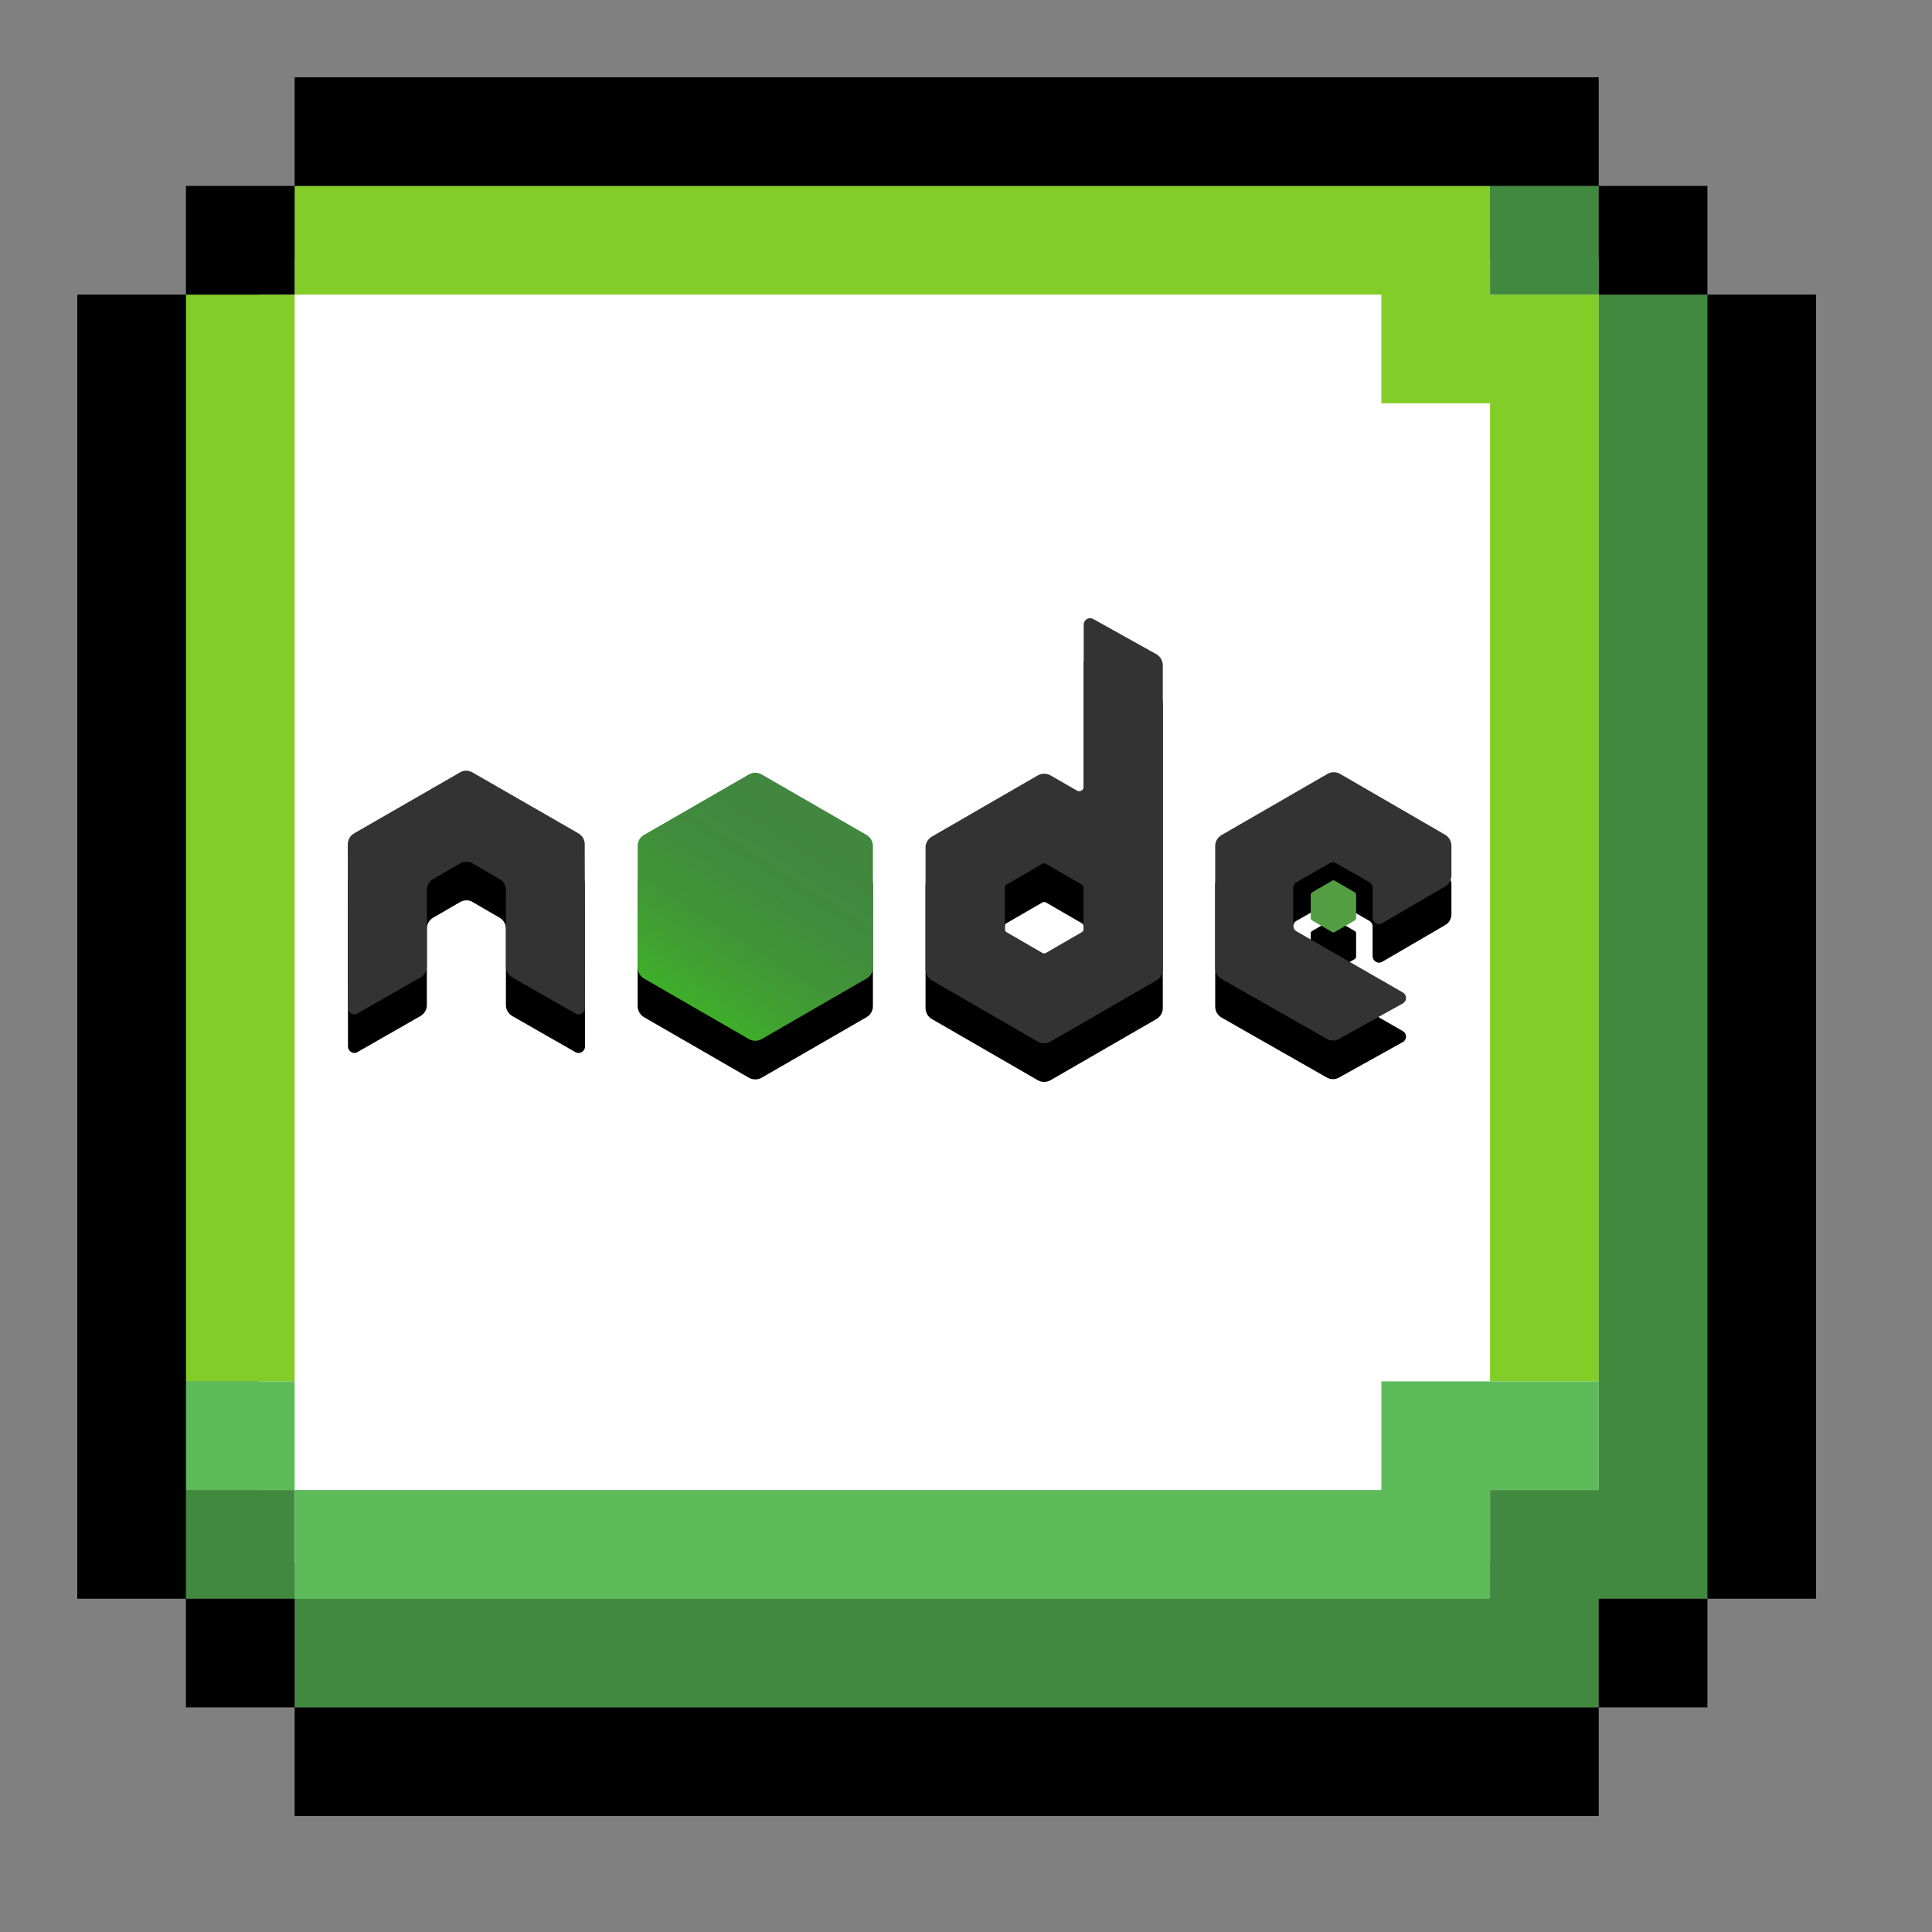 <svg width="50" height="50" viewBox="0 0 50 50" fill="none" xmlns="http://www.w3.org/2000/svg">
<rect x="0" y="0" width="50" height="50" fill="#808080" stroke="none"/>
<rect x="6.688" y="6.688" width="34.688" height="33.75" fill="white"/>
<path fill-rule="evenodd" clip-rule="evenodd" d="M7.625 7.625L7.625 4.812H38.562V7.625L41.375 7.625V35.75H38.562V10.438H35.75V7.625H7.625ZM7.625 7.625V35.75H4.812V7.625H7.625Z" fill="#83CD29"/>
<path fill-rule="evenodd" clip-rule="evenodd" d="M38.562 4.812H41.375V7.625H38.562V4.812ZM41.375 41.375H44.188V7.625H41.375V38.562H38.562V41.375H7.625V38.562H4.812V41.375H7.625V44.188H41.375V41.375Z" fill="#41893F"/>
<path fill-rule="evenodd" clip-rule="evenodd" d="M4.812 35.75H7.625V38.562H4.812V35.75ZM35.75 38.562H7.625V41.375H38.562V38.562H41.375V35.75H35.75V38.562Z" fill="#5DBB5A"/>
<path fill-rule="evenodd" clip-rule="evenodd" d="M41.375 2H7.625V4.812H4.812V7.625H2V41.375H4.812V44.188H7.625V47H41.375V44.188H44.188V41.375H47V7.625H44.188V4.812H41.375V2ZM41.375 4.812V7.625H44.188V41.375H41.375V44.188H7.625V41.375H4.812V7.625H7.625V4.812H41.375Z" fill="black"/>
<path d="M15.133 22.849C15.133 22.733 15.069 22.623 14.966 22.565L12.228 20.99C12.183 20.964 12.131 20.951 12.08 20.945H12.054C12.002 20.945 11.95 20.964 11.905 20.99L9.168 22.565C9.065 22.623 9 22.733 9 22.849L9.006 27.085C9.006 27.143 9.039 27.201 9.09 27.227C9.142 27.259 9.207 27.259 9.252 27.227L10.879 26.297C10.982 26.239 11.047 26.129 11.047 26.013V24.031C11.047 23.915 11.111 23.805 11.215 23.747L11.905 23.347C11.957 23.314 12.015 23.301 12.073 23.301C12.131 23.301 12.189 23.314 12.235 23.347L12.925 23.747C13.029 23.805 13.093 23.915 13.093 24.031V26.013C13.093 26.129 13.158 26.239 13.261 26.297L14.888 27.227C14.913 27.243 14.942 27.251 14.972 27.251C15.002 27.251 15.031 27.243 15.056 27.227C15.108 27.201 15.14 27.143 15.14 27.085L15.133 22.849ZM28.291 17.019C28.24 16.994 28.175 16.994 28.13 17.019C28.078 17.052 28.046 17.103 28.046 17.161V21.358C28.046 21.397 28.027 21.436 27.988 21.461C27.949 21.481 27.911 21.481 27.872 21.461L27.188 21.067C27.137 21.039 27.081 21.024 27.023 21.024C26.965 21.024 26.908 21.039 26.858 21.067L24.121 22.649C24.017 22.707 23.953 22.817 23.953 22.933V26.09C23.953 26.207 24.017 26.317 24.121 26.375L26.858 27.956C26.908 27.985 26.965 28 27.023 28C27.081 28 27.137 27.985 27.188 27.956L29.925 26.375C30.028 26.317 30.093 26.207 30.093 26.09V18.22C30.093 18.098 30.028 17.988 29.925 17.93L28.291 17.019ZM28.04 25.051C28.04 25.083 28.027 25.109 28.001 25.122L27.065 25.664C27.052 25.671 27.037 25.674 27.023 25.674C27.008 25.674 26.994 25.671 26.981 25.664L26.045 25.122C26.019 25.109 26.006 25.077 26.006 25.051V23.966C26.006 23.934 26.019 23.908 26.045 23.895L26.981 23.353C26.994 23.347 27.008 23.343 27.023 23.343C27.037 23.343 27.052 23.347 27.065 23.353L28.001 23.895C28.027 23.908 28.04 23.941 28.04 23.966V25.051ZM37.401 23.941C37.505 23.883 37.563 23.773 37.563 23.657V22.888C37.563 22.772 37.498 22.662 37.401 22.604L34.683 21.029C34.633 21 34.576 20.985 34.519 20.985C34.461 20.985 34.404 21 34.354 21.029L31.616 22.61C31.513 22.669 31.449 22.778 31.449 22.895V26.052C31.449 26.168 31.513 26.278 31.616 26.336L34.335 27.885C34.438 27.943 34.561 27.943 34.657 27.885L36.304 26.969C36.355 26.943 36.388 26.885 36.388 26.827C36.388 26.768 36.355 26.71 36.304 26.684L33.553 25.103C33.502 25.07 33.469 25.019 33.469 24.961V23.973C33.469 23.915 33.502 23.857 33.553 23.831L34.412 23.34C34.437 23.324 34.466 23.316 34.496 23.316C34.526 23.316 34.555 23.324 34.58 23.34L35.439 23.831C35.49 23.863 35.523 23.915 35.523 23.973V24.748C35.523 24.806 35.555 24.864 35.606 24.89C35.632 24.905 35.661 24.914 35.69 24.914C35.72 24.914 35.749 24.905 35.774 24.89L37.401 23.941Z" fill="black"/>
<path d="M34.477 23.792C34.486 23.786 34.498 23.782 34.509 23.782C34.52 23.782 34.532 23.786 34.541 23.792L35.064 24.096C35.084 24.108 35.096 24.128 35.096 24.154V24.761C35.096 24.786 35.084 24.806 35.064 24.819L34.541 25.122C34.532 25.128 34.52 25.132 34.509 25.132C34.498 25.132 34.486 25.128 34.477 25.122L33.954 24.819C33.934 24.806 33.922 24.786 33.922 24.761V24.154C33.922 24.128 33.934 24.108 33.954 24.096L34.477 23.792Z" fill="black"/>
<path d="M19.711 21.042C19.661 21.013 19.604 20.998 19.547 20.998C19.489 20.998 19.432 21.013 19.382 21.042L16.664 22.61C16.56 22.669 16.502 22.778 16.502 22.895V26.039C16.502 26.155 16.567 26.265 16.664 26.323L19.382 27.892C19.432 27.92 19.489 27.935 19.547 27.935C19.604 27.935 19.661 27.92 19.711 27.892L22.429 26.323C22.532 26.265 22.591 26.155 22.591 26.039V22.895C22.591 22.778 22.526 22.669 22.429 22.61L19.711 21.042Z" fill="url(#paint0_linear_231_557)"/>
<path d="M15.133 21.849C15.133 21.733 15.069 21.623 14.966 21.565L12.228 19.99C12.183 19.964 12.131 19.951 12.08 19.945H12.054C12.002 19.945 11.95 19.964 11.905 19.99L9.168 21.565C9.065 21.623 9 21.733 9 21.849L9.006 26.085C9.006 26.143 9.039 26.201 9.09 26.227C9.142 26.259 9.207 26.259 9.252 26.227L10.879 25.297C10.982 25.239 11.047 25.129 11.047 25.013V23.031C11.047 22.915 11.111 22.805 11.215 22.747L11.905 22.347C11.957 22.314 12.015 22.301 12.073 22.301C12.131 22.301 12.189 22.314 12.235 22.347L12.925 22.747C13.029 22.805 13.093 22.915 13.093 23.031V25.013C13.093 25.129 13.158 25.239 13.261 25.297L14.888 26.227C14.913 26.243 14.942 26.251 14.972 26.251C15.002 26.251 15.031 26.243 15.056 26.227C15.108 26.201 15.14 26.143 15.14 26.085L15.133 21.849ZM28.291 16.019C28.24 15.993 28.175 15.993 28.13 16.019C28.078 16.052 28.046 16.103 28.046 16.161V20.358C28.046 20.397 28.027 20.436 27.988 20.461C27.949 20.481 27.911 20.481 27.872 20.461L27.188 20.067C27.137 20.039 27.081 20.024 27.023 20.024C26.965 20.024 26.908 20.039 26.858 20.067L24.121 21.649C24.017 21.707 23.953 21.817 23.953 21.933V25.09C23.953 25.207 24.017 25.317 24.121 25.375L26.858 26.956C26.908 26.985 26.965 27 27.023 27C27.081 27 27.137 26.985 27.188 26.956L29.925 25.375C30.028 25.317 30.093 25.207 30.093 25.09V17.22C30.093 17.098 30.028 16.988 29.925 16.93L28.291 16.019ZM28.04 24.051C28.04 24.083 28.027 24.109 28.001 24.122L27.065 24.664C27.052 24.671 27.037 24.674 27.023 24.674C27.008 24.674 26.994 24.671 26.981 24.664L26.045 24.122C26.019 24.109 26.006 24.077 26.006 24.051V22.966C26.006 22.934 26.019 22.908 26.045 22.895L26.981 22.353C26.994 22.347 27.008 22.343 27.023 22.343C27.037 22.343 27.052 22.347 27.065 22.353L28.001 22.895C28.027 22.908 28.04 22.941 28.04 22.966V24.051ZM37.401 22.941C37.505 22.883 37.563 22.773 37.563 22.657V21.888C37.563 21.772 37.498 21.662 37.401 21.604L34.683 20.029C34.633 20 34.576 19.985 34.519 19.985C34.461 19.985 34.404 20 34.354 20.029L31.616 21.61C31.513 21.669 31.449 21.778 31.449 21.895V25.052C31.449 25.168 31.513 25.278 31.616 25.336L34.335 26.885C34.438 26.943 34.561 26.943 34.657 26.885L36.304 25.969C36.355 25.943 36.388 25.885 36.388 25.827C36.388 25.768 36.355 25.71 36.304 25.684L33.553 24.103C33.502 24.07 33.469 24.019 33.469 23.961V22.973C33.469 22.915 33.502 22.857 33.553 22.831L34.412 22.34C34.437 22.324 34.466 22.316 34.496 22.316C34.526 22.316 34.555 22.324 34.58 22.34L35.439 22.831C35.49 22.863 35.523 22.915 35.523 22.973V23.748C35.523 23.806 35.555 23.864 35.606 23.89C35.632 23.905 35.661 23.914 35.69 23.914C35.72 23.914 35.749 23.905 35.774 23.89L37.401 22.941Z" fill="#333333"/>
<path d="M34.477 22.792C34.486 22.786 34.498 22.782 34.509 22.782C34.52 22.782 34.532 22.786 34.541 22.792L35.064 23.096C35.084 23.108 35.096 23.128 35.096 23.154V23.761C35.096 23.786 35.084 23.806 35.064 23.819L34.541 24.122C34.532 24.128 34.52 24.132 34.509 24.132C34.498 24.132 34.486 24.128 34.477 24.122L33.954 23.819C33.934 23.806 33.922 23.786 33.922 23.761V23.154C33.922 23.128 33.934 23.108 33.954 23.096L34.477 22.792Z" fill="#539E43"/>
<path d="M19.711 20.042C19.661 20.013 19.604 19.998 19.547 19.998C19.489 19.998 19.432 20.013 19.382 20.042L16.664 21.61C16.56 21.669 16.502 21.778 16.502 21.895V25.039C16.502 25.155 16.567 25.265 16.664 25.323L19.382 26.892C19.432 26.92 19.489 26.935 19.547 26.935C19.604 26.935 19.661 26.92 19.711 26.892L22.429 25.323C22.532 25.265 22.591 25.155 22.591 25.039V21.895C22.591 21.778 22.526 21.669 22.429 21.61L19.711 20.042Z" fill="url(#paint1_linear_231_557)"/>
<defs>
<linearGradient id="paint0_linear_231_557" x1="20.654" y1="22.211" x2="17.675" y2="26.892" gradientUnits="userSpaceOnUse">
<stop/>
<stop offset="0.329"/>
<stop offset="0.635"/>
<stop offset="0.932"/>
<stop offset="1"/>
</linearGradient>
<linearGradient id="paint1_linear_231_557" x1="20.654" y1="21.211" x2="17.675" y2="25.892" gradientUnits="userSpaceOnUse">
<stop stop-color="#41873F"/>
<stop offset="0.329" stop-color="#418B3D"/>
<stop offset="0.635" stop-color="#419637"/>
<stop offset="0.932" stop-color="#3FA92D"/>
<stop offset="1" stop-color="#3FAE2A"/>
</linearGradient>
</defs>
</svg>
